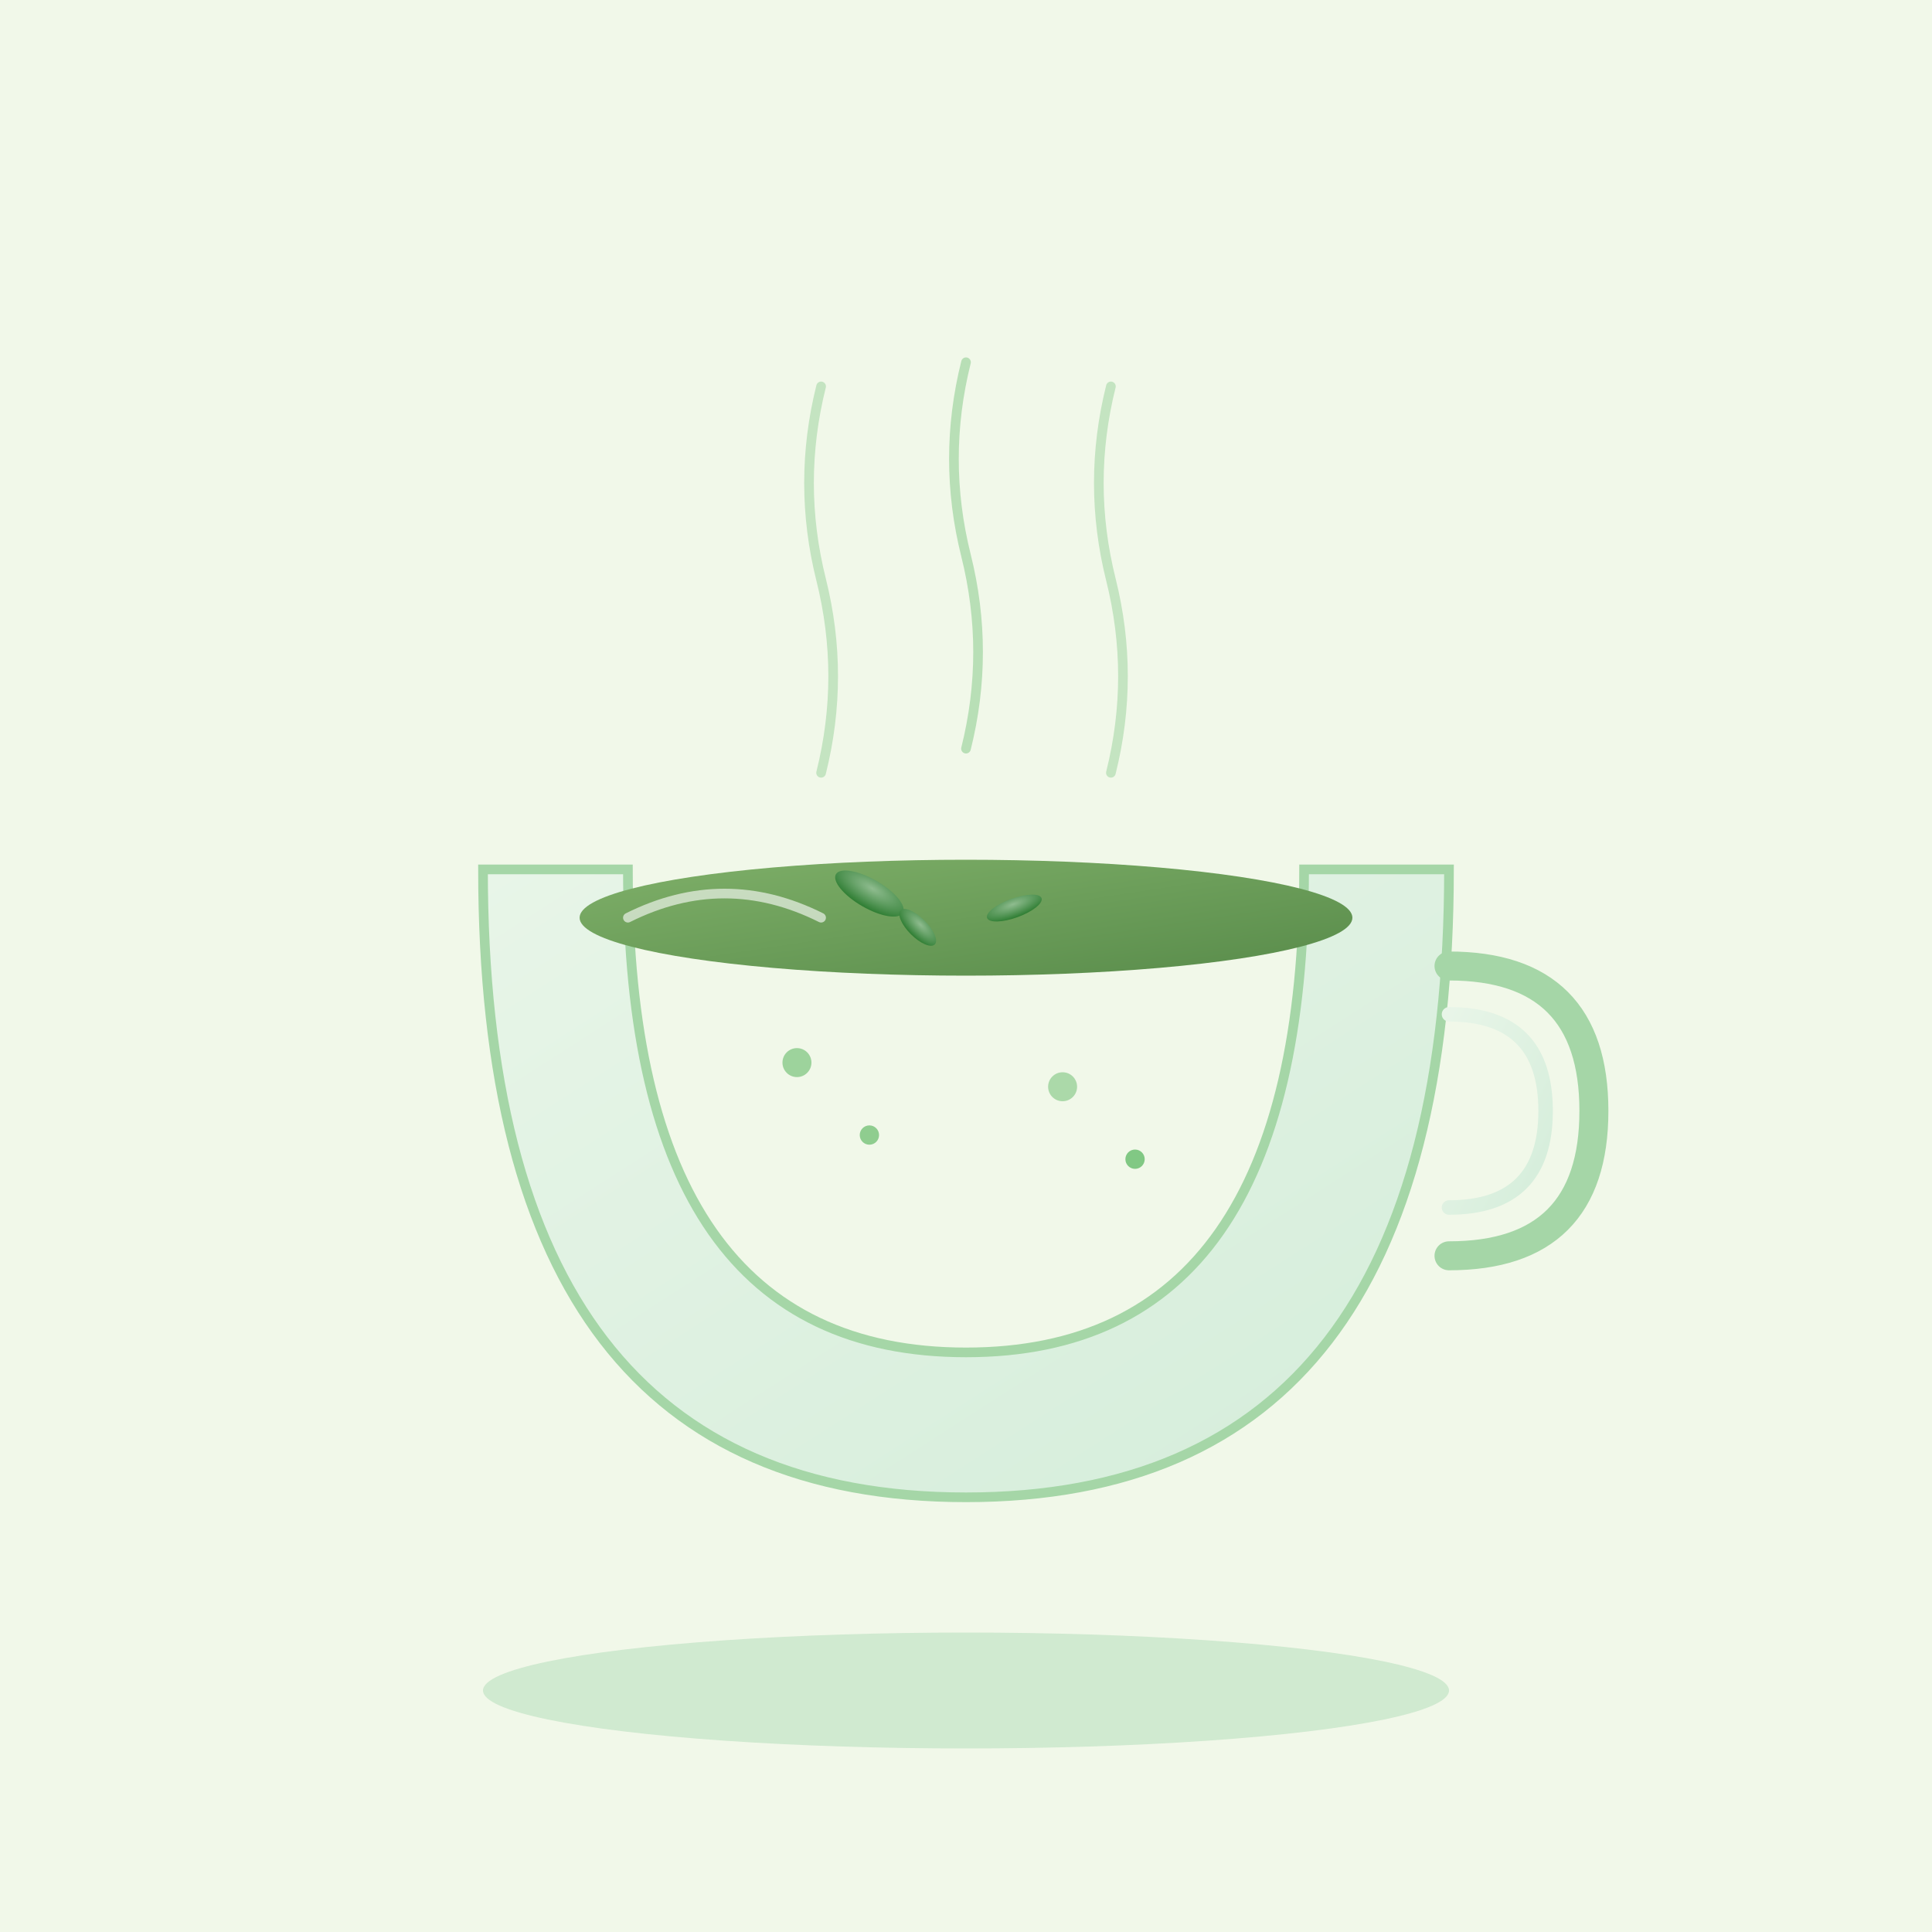 <svg viewBox="0 0 400 400" xmlns="http://www.w3.org/2000/svg">
  <defs>
    <linearGradient id="teaCup" x1="0%" y1="0%" x2="100%" y2="100%">
      <stop offset="0%" style="stop-color:#e8f5e8;stop-opacity:1" />
      <stop offset="100%" style="stop-color:#d4edda;stop-opacity:1" />
    </linearGradient>
    <linearGradient id="greenTea" x1="0%" y1="0%" x2="100%" y2="100%">
      <stop offset="0%" style="stop-color:#7fb069;stop-opacity:1" />
      <stop offset="100%" style="stop-color:#588b4a;stop-opacity:1" />
    </linearGradient>
    <radialGradient id="teaLeaf" cx="50%" cy="30%" r="70%">
      <stop offset="0%" style="stop-color:#8fbc8f;stop-opacity:1" />
      <stop offset="100%" style="stop-color:#2e7d32;stop-opacity:1" />
    </radialGradient>
  </defs>
  
  <!-- Fond zen -->
  <rect width="400" height="400" fill="#f1f8e9"/>
  
  <!-- Soucoupe délicate -->
  <ellipse cx="200" cy="350" rx="100" ry="12" fill="#c8e6c9" opacity="0.8"/>
  
  <!-- Tasse à thé -->
  <path d="M100 180 Q100 310 200 310 Q300 310 300 180 L270 180 Q270 280 200 280 Q130 280 130 180 Z" 
        fill="url(#teaCup)" stroke="#a5d6a7" stroke-width="2"/>
  
  <!-- Anse fine -->
  <path d="M300 200 Q330 200 330 230 Q330 260 300 260" 
        fill="none" stroke="#a5d6a7" stroke-width="6" stroke-linecap="round"/>
  <path d="M300 210 Q320 210 320 230 Q320 250 300 250" 
        fill="none" stroke="url(#teaCup)" stroke-width="3" stroke-linecap="round"/>
  
  <!-- Thé vert -->
  <ellipse cx="200" cy="190" rx="80" ry="12" fill="url(#greenTea)"/>
  
  <!-- Feuilles de thé flottantes -->
  <ellipse cx="180" cy="185" rx="8" ry="3" fill="url(#teaLeaf)" transform="rotate(30 180 185)"/>
  <ellipse cx="210" cy="188" rx="6" ry="2" fill="url(#teaLeaf)" transform="rotate(-20 210 188)"/>
  <ellipse cx="190" cy="192" rx="5" ry="2" fill="url(#teaLeaf)" transform="rotate(45 190 192)"/>
  
  <!-- Vapeur zen -->
  <path d="M170 160 Q175 140 170 120 Q165 100 170 80" 
        stroke="#81c784" stroke-width="2" fill="none" opacity="0.4" stroke-linecap="round"/>
  <path d="M200 155 Q205 135 200 115 Q195 95 200 75" 
        stroke="#81c784" stroke-width="2" fill="none" opacity="0.5" stroke-linecap="round"/>
  <path d="M230 160 Q235 140 230 120 Q225 100 230 80" 
        stroke="#81c784" stroke-width="2" fill="none" opacity="0.4" stroke-linecap="round"/>
  
  <!-- Motif traditionnel sur la tasse -->
  <circle cx="165" cy="220" r="3" fill="#66bb6a" opacity="0.6"/>
  <circle cx="180" cy="235" r="2" fill="#66bb6a" opacity="0.7"/>
  <circle cx="220" cy="225" r="3" fill="#66bb6a" opacity="0.5"/>
  <circle cx="235" cy="240" r="2" fill="#66bb6a" opacity="0.8"/>
  
  <!-- Reflet délicat -->
  <path d="M130 190 Q150 180 170 190" 
        stroke="#ffffff" stroke-width="2" fill="none" opacity="0.6" stroke-linecap="round"/>
</svg>